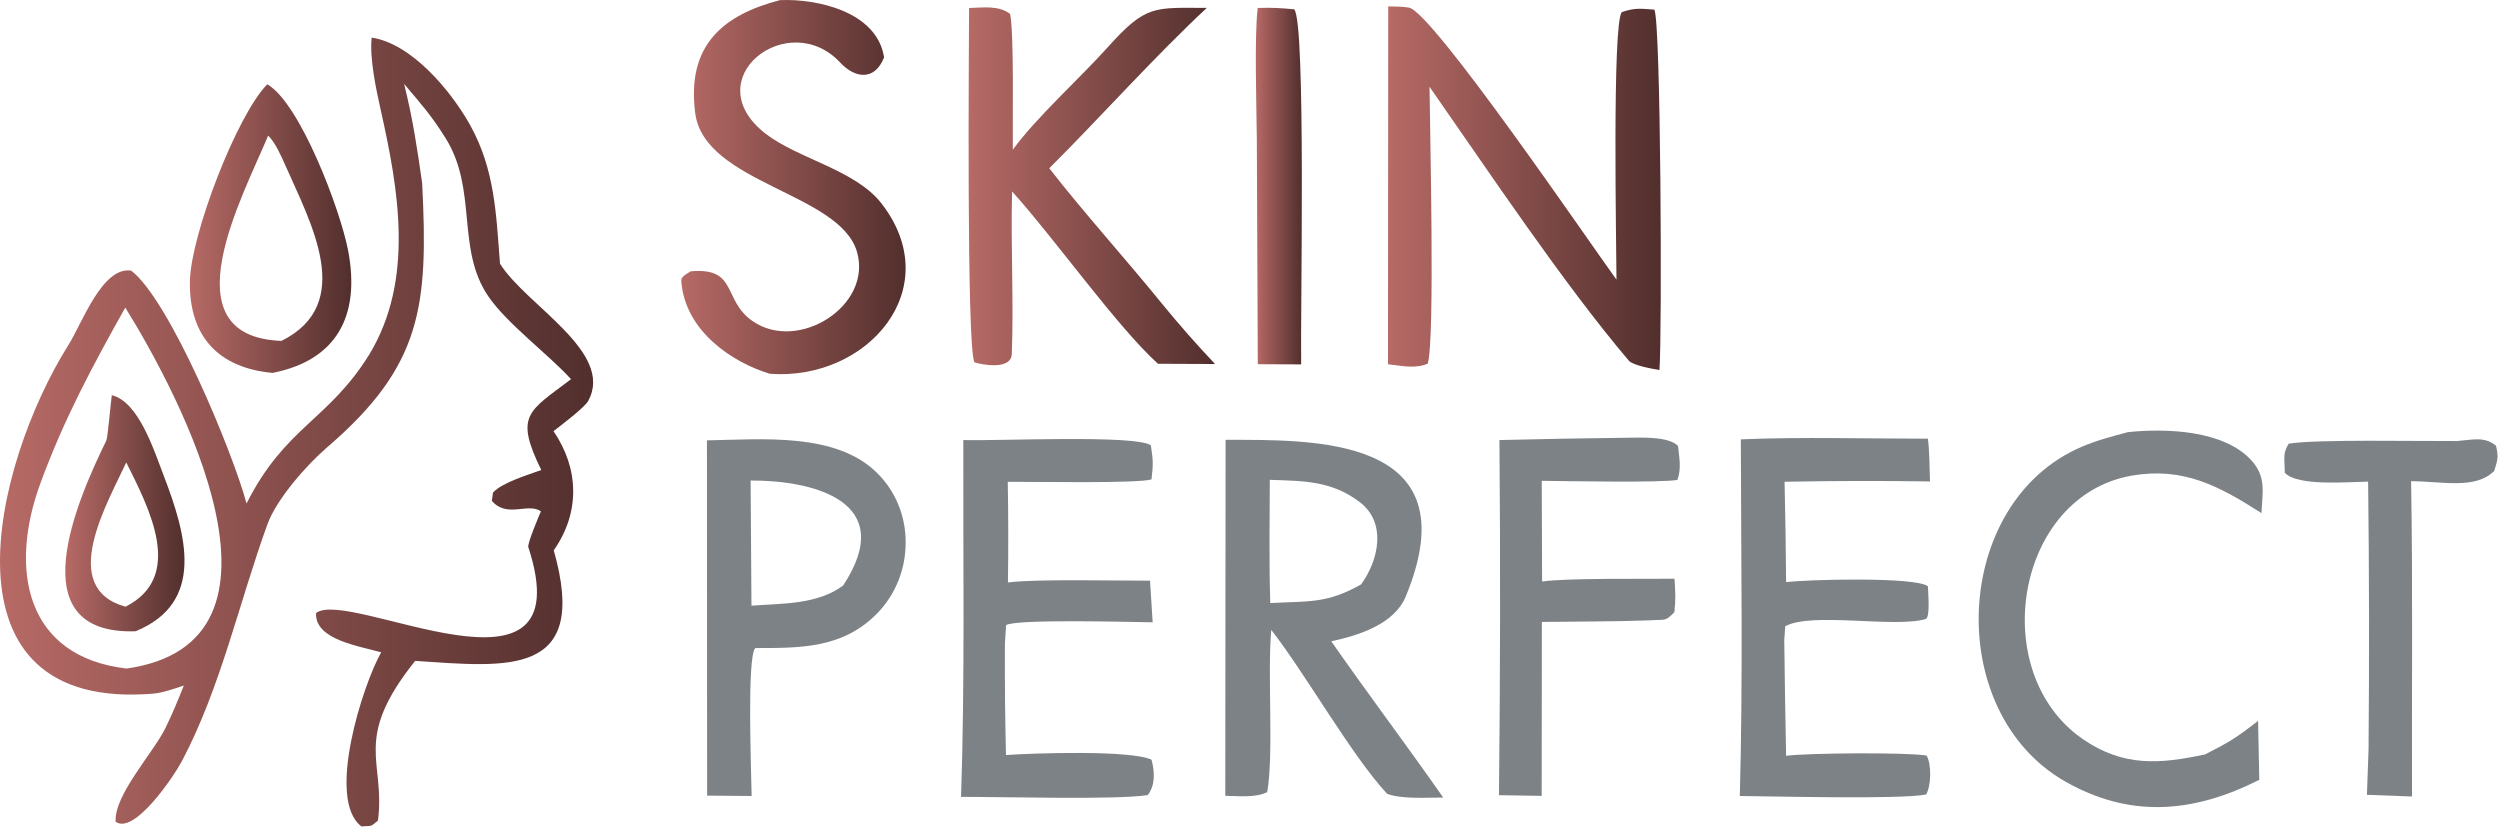 <svg width="389" height="129" viewBox="0 0 389 129" fill="none" xmlns="http://www.w3.org/2000/svg">
<path d="M233.312 68.472C239.886 68.308 246.46 68.192 253.044 68.114C255.3 68.095 259.608 67.853 261.103 69.391C261.298 71.326 261.651 72.902 261.001 74.672C258.587 75.146 243.294 74.846 239.895 74.817L239.951 90.487C243.545 89.926 256.201 90.1 260.556 90.052C260.676 92.093 260.76 93.176 260.537 95.255C258.986 96.803 259.246 96.329 256.581 96.532C251.168 96.726 245.374 96.697 239.914 96.774L239.886 123.838L233.238 123.732C233.442 105.315 233.47 86.889 233.312 68.472Z" fill="#7D8287"/>
<path d="M190.701 68.433C203.886 68.491 229.171 67.553 218.734 92.818C216.942 97.151 211.333 98.892 207.145 99.782C212.81 107.917 218.836 115.897 224.565 124.099C221.984 124.089 218.121 124.38 215.837 123.519C210.275 117.522 203.357 105.179 197.813 98.012C197.182 104.793 198.222 117.193 197.182 123.248C195.371 124.157 192.762 123.867 190.654 123.828L190.701 68.433ZM197.656 93.834C203.775 93.514 206.449 93.94 211.788 90.932C214.518 87.179 215.827 81.327 211.547 78.106C207.136 74.769 202.791 74.846 197.581 74.662C197.563 80.979 197.451 87.527 197.656 93.834Z" fill="#7D8287"/>
<path d="M110 68.52C118.617 68.366 130.057 67.253 136.454 73.57C139.314 76.365 140.939 80.282 140.921 84.383C140.939 88.514 139.361 92.479 136.538 95.391C131.152 100.943 124.467 100.827 117.521 100.837C116.193 102.268 116.908 120.133 116.955 123.857L110.028 123.799L110 68.52ZM116.927 94.24C121.839 93.882 127.197 94.075 131.19 91.106C139.834 77.99 126.51 74.73 116.797 74.769L116.927 94.24Z" fill="#7D8287"/>
<path d="M270.872 68.366C279.86 67.969 290.827 68.259 299.973 68.259C300.214 69.662 300.261 73.328 300.307 74.914C292.767 74.798 285.218 74.817 277.678 74.962C277.799 80.166 277.883 85.38 277.92 90.584C280.965 90.168 298.069 89.713 299.982 91.222C300.047 92.653 300.326 96.107 299.639 96.319C294.968 97.751 281.773 95.178 277.78 97.451L277.632 99.589C277.697 105.595 277.799 111.592 277.92 117.599C281.3 117.164 296.556 117.038 299.778 117.56C300.576 118.963 300.502 122.261 299.704 123.625C295.739 124.418 275.663 123.896 270.714 123.857C271.216 105.934 270.909 86.395 270.872 68.366Z" fill="#7D8287"/>
<path d="M149.891 68.472C154.896 68.646 176.902 67.602 179.075 69.304C179.437 71.751 179.447 72.148 179.177 74.595C177.004 75.262 160.439 74.943 156.808 74.972C156.901 80.195 156.911 85.409 156.836 90.632C161.135 90.061 173.671 90.371 178.945 90.352L179.354 96.832C176.252 96.793 157.941 96.281 156.548 97.277L156.363 100.188C156.335 105.953 156.391 111.718 156.53 117.483C160.653 117.183 175.983 116.68 179.177 118.208C179.688 120.046 179.781 122.223 178.583 123.712C173.838 124.486 155.573 123.973 149.538 123.993C150.151 106.127 149.844 86.473 149.891 68.472Z" fill="#7D8287"/>
<path d="M331.098 67.244C336.985 66.615 346.066 66.915 350.347 71.664C352.64 74.218 352.046 76.558 351.879 79.837C345.305 75.63 339.743 72.641 331.776 73.995C313.585 77.119 309.091 104.58 324.022 114.958C330.364 119.369 336.103 118.886 343.113 117.386C346.93 115.442 347.923 114.833 351.359 112.163L351.545 121.342C341.303 126.508 331.497 127.359 321.385 121.623C302.303 110.78 303.724 78.183 323.874 69.536C326.214 68.53 328.665 67.892 331.098 67.244Z" fill="#7D8287"/>
<path d="M382.317 68.627C384.805 68.424 386.579 67.882 388.38 69.352C388.789 71.18 388.649 71.48 388.102 73.279C385.158 76.191 380.116 74.904 375.167 74.875C375.445 90.98 375.26 107.772 375.306 123.935L368.296 123.673L368.546 116.583C368.667 102.703 368.648 88.823 368.481 74.943C365.445 74.972 357.487 75.727 355.509 73.55C355.509 71.374 355.138 70.619 356.122 69.033C360.384 68.327 376.764 68.665 382.317 68.627Z" fill="#7D8287"/>
<path d="M216.008 0.996C217.067 0.996 218.172 1.015 219.221 1.18C222.814 1.741 247.43 37.906 251.525 43.516C251.507 38.274 250.847 3.878 252.342 1.886C254.432 1.18 255.277 1.344 257.412 1.499C258.434 3.095 258.638 52.048 258.211 57.58C257.069 57.377 254.088 56.865 253.447 56.12C243.317 44.213 231.301 26.193 222.434 13.502C222.471 19.616 223.316 52.773 222.155 56.584C220.168 57.416 218.172 56.923 215.971 56.681L216.008 0.996Z" fill="url(#paint0_linear_27_102)"/>
<path d="M150.787 1.247C153.071 1.17 155.392 0.822 157.175 2.166C157.807 5.31 157.537 19.171 157.593 23.301C161.075 18.445 168.197 12.003 172.348 7.37C178.355 0.657 179.6 1.228 187.78 1.228C179.674 8.773 171.326 18.145 163.266 26.183C168.503 32.925 175.208 40.353 180.788 47.231C183.62 50.684 186.007 53.402 189.062 56.642L180.175 56.603C173.741 50.752 164.13 37.152 157.482 29.791C157.249 38.226 157.76 46.689 157.435 55.094C157.342 57.532 153.043 56.826 151.622 56.381C150.369 54.06 150.777 6.548 150.787 1.247Z" fill="url(#paint1_linear_27_102)"/>
<path d="M121.361 0.019C127.127 -0.223 136.459 1.799 137.564 8.927C136.088 12.671 132.996 12.158 130.758 9.759C122.651 1.035 108.12 12.342 119.179 20.844C124.193 24.703 133.098 26.444 137.137 31.629C147.444 44.871 135.001 59.283 119.792 58.161C114.127 56.458 106.597 51.642 106.003 43.739C105.947 43.014 106.829 42.656 107.46 42.22C114.852 41.553 112.372 46.689 117.108 49.968C124.202 54.882 135.781 47.589 133.348 39.193C130.693 29.994 109.587 28.543 108.175 17.604C106.792 6.935 112.623 2.302 121.361 0.019Z" fill="url(#paint2_linear_27_102)"/>
<path d="M195.701 1.238C197.939 1.17 199.155 1.238 201.374 1.45C203.241 3.366 202.321 49.697 202.461 56.7L195.71 56.671L195.562 21.695C195.515 16.617 195.162 5.59 195.701 1.238Z" fill="url(#paint3_linear_27_102)"/>
<path d="M57.834 5.85C64.037 6.788 70.165 14.1 73.155 19.468C77.008 26.404 77.204 33.339 77.798 41.029C81.874 47.529 95.635 54.764 91.54 62.366C90.983 63.401 87.325 66.158 86.127 67.087C90.138 72.968 90.268 79.777 86.164 85.629C91.791 105.477 78.921 103.775 64.594 102.836C54.733 115.188 60.025 118.39 58.809 127.685C57.509 128.74 58.066 128.43 56.246 128.594C50.703 124.455 56.432 106.58 59.31 101.502C55.977 100.534 48.948 99.567 49.18 95.388C54.296 91.394 90.955 111.89 82.208 85.136C82.032 84.594 83.796 80.435 84.168 79.564C82.153 78.162 78.856 80.677 76.535 77.93L76.711 76.643C78.16 75.067 82.05 73.935 84.223 73.132C80.008 64.543 82.246 64.03 88.857 59C85.217 55.025 78.903 50.382 75.987 46.117C70.936 38.727 74.353 29.557 69.348 21.519C67.091 17.921 65.634 16.315 62.885 13.065C64.25 18.608 64.872 22.815 65.689 28.503C66.655 47.645 65.68 56.921 50.87 69.63C47.703 72.349 43.033 77.668 41.612 81.576C37.192 93.754 34.341 107.044 28.269 118.496C27.024 120.837 20.877 129.958 17.99 127.859C17.739 123.7 23.83 117.181 25.752 113.263C26.876 110.952 27.656 109.056 28.603 106.667C27.266 107.131 25.214 107.818 23.923 107.924C-10.248 110.807 -1.194 72.523 10.691 53.603C12.799 50.256 15.9 41.464 20.395 42.102C26.347 46.581 36.199 70.288 38.362 78.346C44.37 66.4 51.102 65.433 57.49 55.112C64.482 43.495 62.04 29.586 59.236 17.099C58.521 13.907 57.481 9.003 57.834 5.85ZM19.698 104.026C48.233 99.964 28.12 61.776 19.494 47.858C14.322 57.095 9.995 65.123 6.29 75.192C1.341 88.656 4.006 102.208 19.698 104.026Z" fill="url(#paint4_linear_27_102)"/>
<path d="M41.593 13.114C46.738 16.093 52.996 32.807 54.166 38.978C56.135 49.26 52.281 56.079 42.411 58.023C34.165 57.269 29.448 52.52 29.541 43.892C29.634 36.599 36.904 17.805 41.593 13.114ZM43.794 53.042C55.438 47.258 48.288 34.587 44.342 25.601C43.748 24.247 42.764 22.07 41.724 21.103C37.833 30.466 25.855 52.384 43.794 53.042Z" fill="url(#paint5_linear_27_102)"/>
<path d="M17.395 61.496C21.555 62.492 23.933 69.988 25.502 74.09C28.984 83.162 32.002 93.754 21.101 98.223C2.669 98.842 12.112 77.61 16.55 68.537C16.764 68.093 17.228 62.618 17.395 61.496ZM19.522 94.402C28.77 89.74 23.245 79.158 19.643 71.952C16.82 78.123 8.881 91.442 19.522 94.402Z" fill="url(#paint6_linear_27_102)"/>
<defs>
<linearGradient id="paint0_linear_27_102" x1="215.971" y1="29.288" x2="258.421" y2="29.288" gradientUnits="userSpaceOnUse">
<stop stop-color="#B76A66"/>
<stop offset="1" stop-color="#512F2D"/>
</linearGradient>
<linearGradient id="paint1_linear_27_102" x1="150.716" y1="28.99" x2="189.062" y2="28.99" gradientUnits="userSpaceOnUse">
<stop stop-color="#B76A66"/>
<stop offset="1" stop-color="#512F2D"/>
</linearGradient>
<linearGradient id="paint2_linear_27_102" x1="106" y1="29.111" x2="140.915" y2="29.111" gradientUnits="userSpaceOnUse">
<stop stop-color="#B76A66"/>
<stop offset="1" stop-color="#512F2D"/>
</linearGradient>
<linearGradient id="paint3_linear_27_102" x1="195.405" y1="28.956" x2="202.567" y2="28.956" gradientUnits="userSpaceOnUse">
<stop stop-color="#B76A66"/>
<stop offset="1" stop-color="#512F2D"/>
</linearGradient>
<linearGradient id="paint4_linear_27_102" x1="0" y1="67.222" x2="92.293" y2="67.222" gradientUnits="userSpaceOnUse">
<stop stop-color="#B76A66"/>
<stop offset="1" stop-color="#512F2D"/>
</linearGradient>
<linearGradient id="paint5_linear_27_102" x1="29.54" y1="35.569" x2="54.664" y2="35.569" gradientUnits="userSpaceOnUse">
<stop stop-color="#B76A66"/>
<stop offset="1" stop-color="#512F2D"/>
</linearGradient>
<linearGradient id="paint6_linear_27_102" x1="10.155" y1="79.866" x2="28.707" y2="79.866" gradientUnits="userSpaceOnUse">
<stop stop-color="#B76A66"/>
<stop offset="1" stop-color="#512F2D"/>
</linearGradient>
</defs>
</svg>
